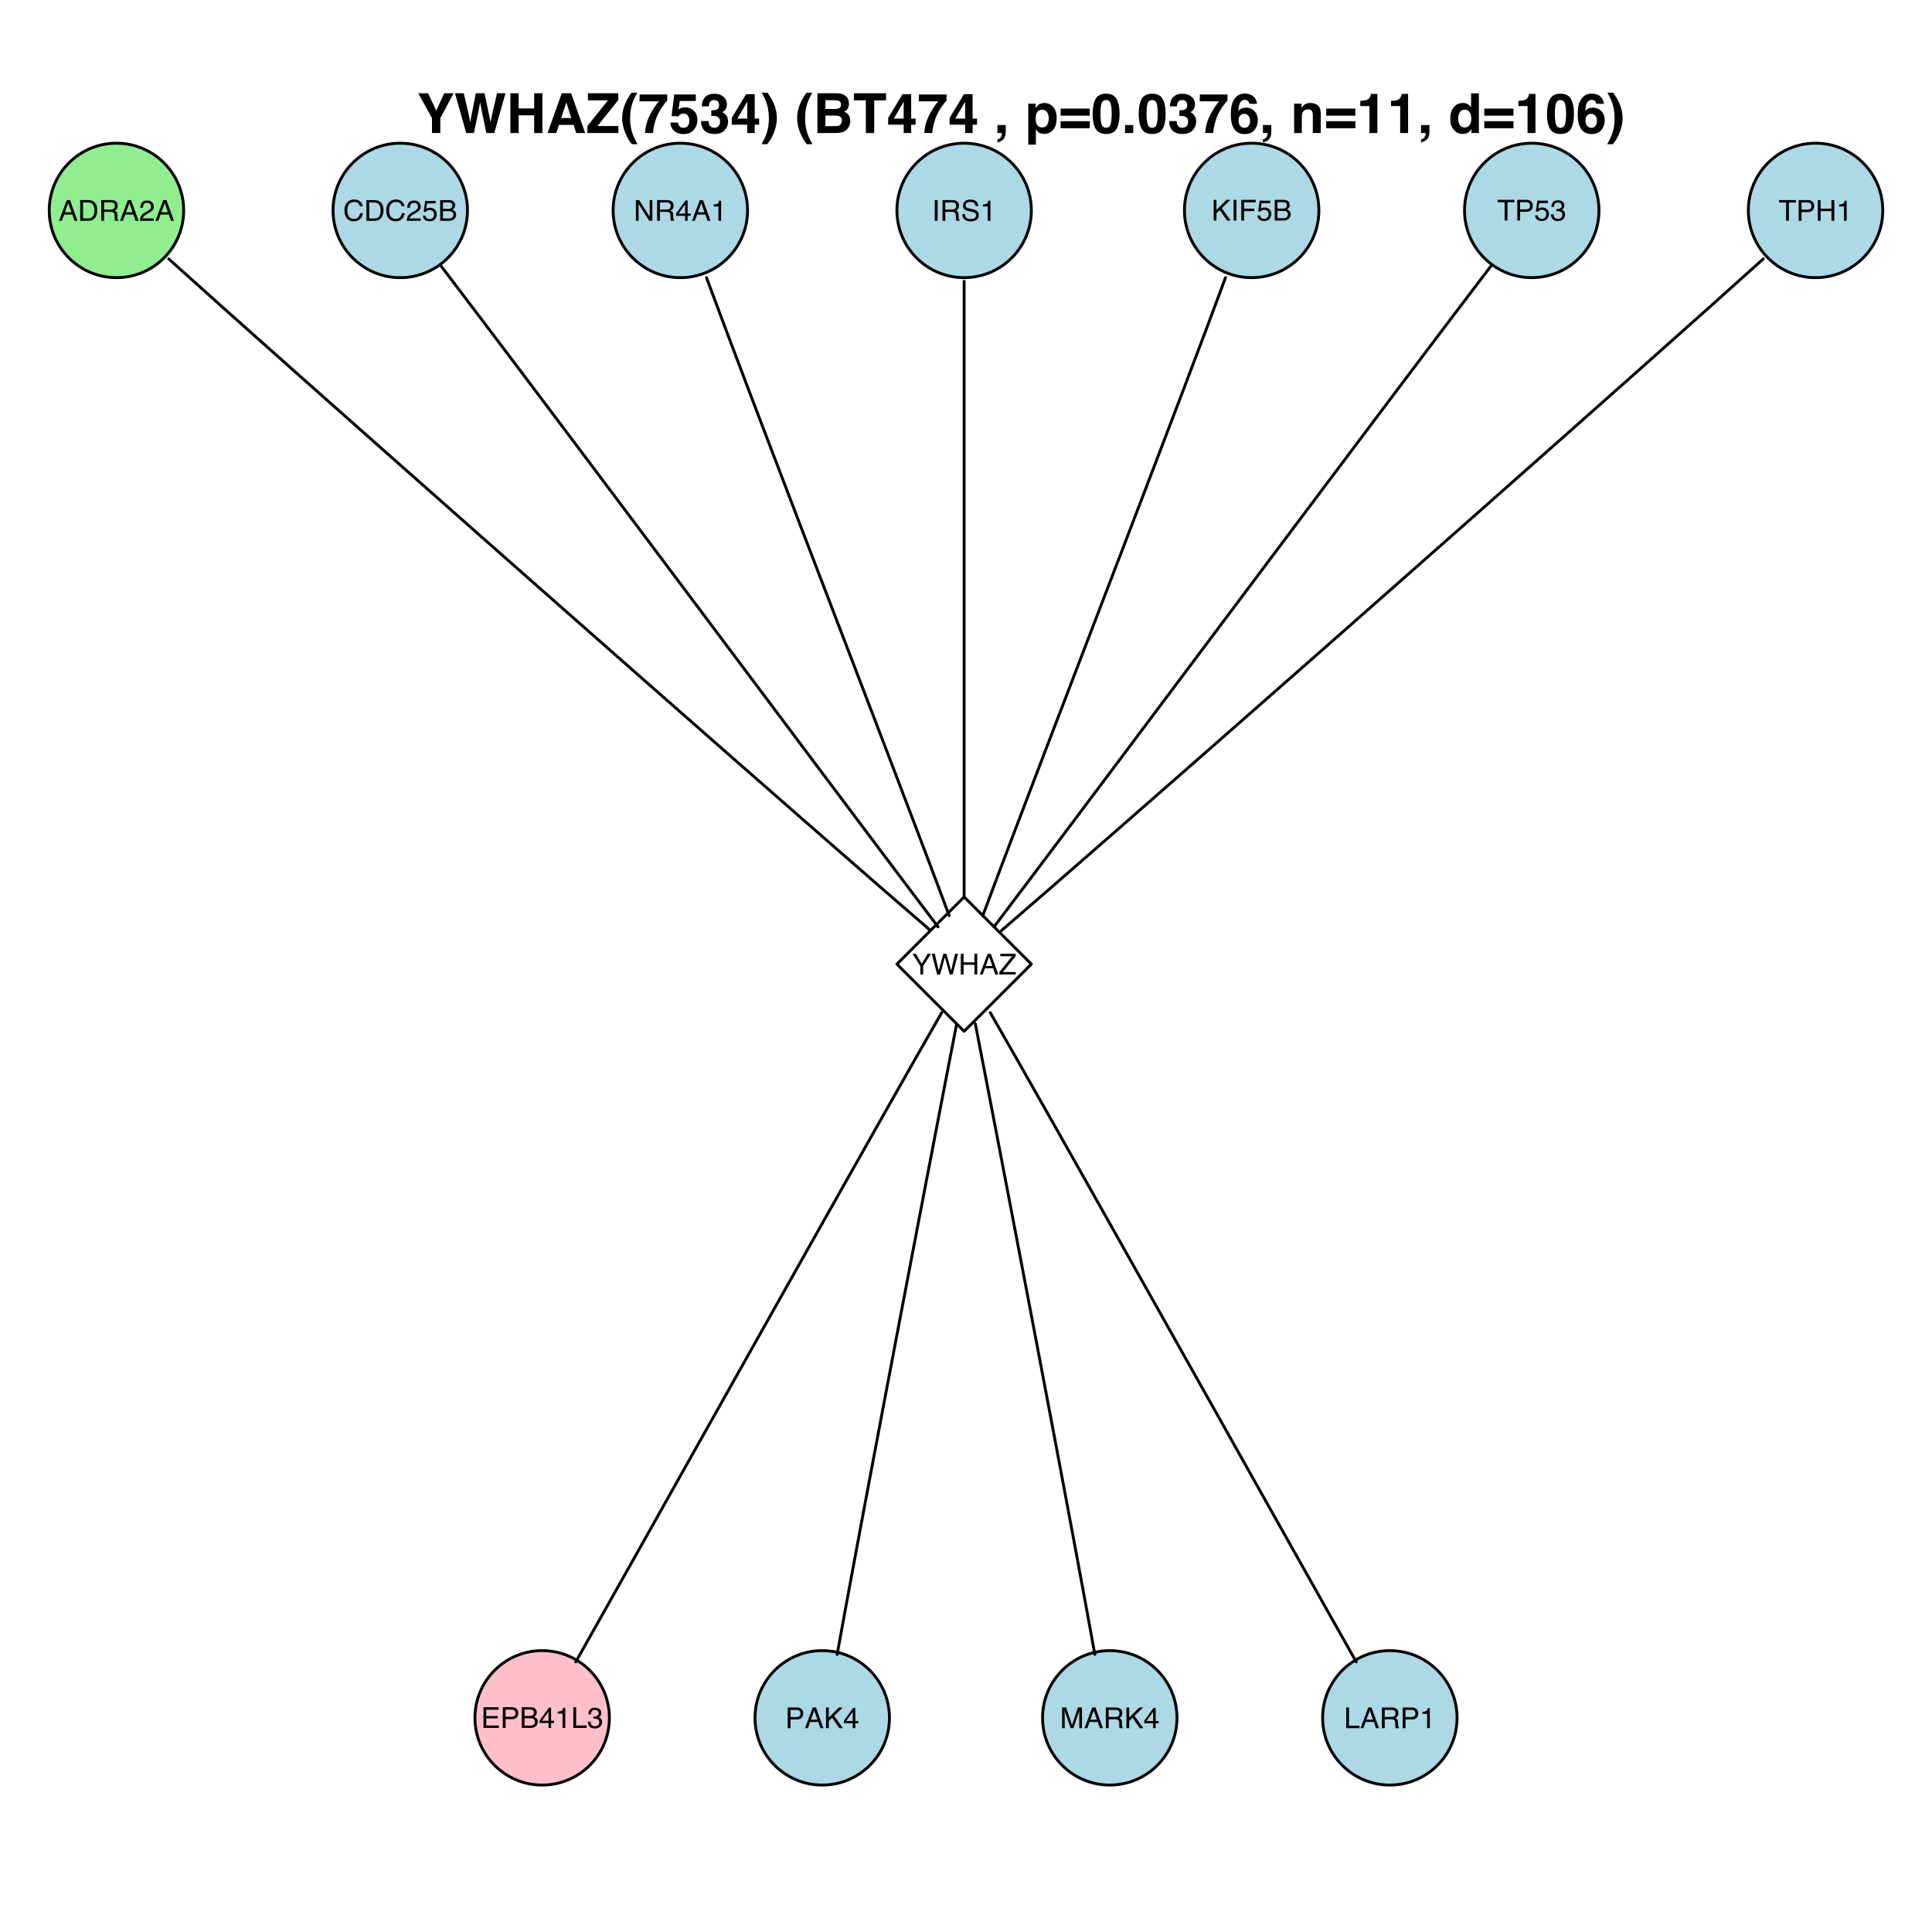 <?xml version="1.0" encoding="UTF-8"?>
<svg xmlns="http://www.w3.org/2000/svg" xmlns:xlink="http://www.w3.org/1999/xlink" width="504pt" height="504pt" viewBox="0 0 504 504" version="1.1">
<defs>
<g>
<symbol overflow="visible" id="glyph0-0">
<path style="stroke:none;" d="M 0.25 0 L 0.25 -5.406 L 4.547 -5.406 L 4.547 0 Z M 3.859 -0.672 L 3.859 -4.734 L 0.922 -4.734 L 0.922 -0.672 Z "/>
</symbol>
<symbol overflow="visible" id="glyph0-1">
<path style="stroke:none;" d="M 3.359 -2.219 L 2.531 -4.609 L 1.656 -2.219 Z M 2.141 -5.406 L 2.984 -5.406 L 4.938 0 L 4.141 0 L 3.594 -1.625 L 1.453 -1.625 L 0.859 0 L 0.109 0 Z M 2.531 -5.406 Z "/>
</symbol>
<symbol overflow="visible" id="glyph0-2">
<path style="stroke:none;" d="M 2.656 -0.625 C 2.906 -0.625 3.109 -0.648 3.266 -0.703 C 3.547 -0.797 3.781 -0.977 3.969 -1.25 C 4.113 -1.469 4.219 -1.75 4.281 -2.094 C 4.312 -2.301 4.328 -2.492 4.328 -2.672 C 4.328 -3.336 4.191 -3.852 3.922 -4.219 C 3.66 -4.594 3.234 -4.781 2.641 -4.781 L 1.344 -4.781 L 1.344 -0.625 Z M 0.609 -5.406 L 2.797 -5.406 C 3.547 -5.406 4.125 -5.145 4.531 -4.625 C 4.895 -4.145 5.078 -3.535 5.078 -2.797 C 5.078 -2.211 4.969 -1.691 4.75 -1.234 C 4.375 -0.41 3.723 0 2.797 0 L 0.609 0 Z "/>
</symbol>
<symbol overflow="visible" id="glyph0-3">
<path style="stroke:none;" d="M 3.094 -2.938 C 3.438 -2.938 3.707 -3.004 3.906 -3.141 C 4.102 -3.273 4.203 -3.523 4.203 -3.891 C 4.203 -4.273 4.062 -4.535 3.781 -4.672 C 3.633 -4.742 3.438 -4.781 3.188 -4.781 L 1.391 -4.781 L 1.391 -2.938 Z M 0.656 -5.406 L 3.172 -5.406 C 3.578 -5.406 3.914 -5.348 4.188 -5.234 C 4.695 -5.004 4.953 -4.578 4.953 -3.953 C 4.953 -3.629 4.883 -3.363 4.75 -3.156 C 4.613 -2.945 4.426 -2.781 4.188 -2.656 C 4.395 -2.57 4.551 -2.457 4.656 -2.312 C 4.77 -2.176 4.832 -1.953 4.844 -1.641 L 4.875 -0.906 C 4.875 -0.707 4.891 -0.555 4.922 -0.453 C 4.961 -0.273 5.039 -0.164 5.156 -0.125 L 5.156 0 L 4.266 0 C 4.234 -0.039 4.207 -0.098 4.188 -0.172 C 4.176 -0.254 4.164 -0.398 4.156 -0.609 L 4.125 -1.516 C 4.102 -1.867 3.969 -2.102 3.719 -2.219 C 3.582 -2.289 3.363 -2.328 3.062 -2.328 L 1.391 -2.328 L 1.391 0 L 0.656 0 Z "/>
</symbol>
<symbol overflow="visible" id="glyph0-4">
<path style="stroke:none;" d="M 0.234 0 C 0.254 -0.457 0.348 -0.852 0.516 -1.188 C 0.68 -1.52 1 -1.828 1.469 -2.109 L 2.188 -2.516 C 2.5 -2.703 2.719 -2.859 2.844 -2.984 C 3.051 -3.191 3.156 -3.426 3.156 -3.688 C 3.156 -3.988 3.062 -4.227 2.875 -4.406 C 2.688 -4.594 2.441 -4.688 2.141 -4.688 C 1.68 -4.688 1.363 -4.516 1.188 -4.172 C 1.094 -3.984 1.047 -3.727 1.047 -3.406 L 0.359 -3.406 C 0.367 -3.863 0.457 -4.238 0.625 -4.531 C 0.906 -5.039 1.41 -5.297 2.141 -5.297 C 2.742 -5.297 3.188 -5.129 3.469 -4.797 C 3.75 -4.473 3.891 -4.113 3.891 -3.719 C 3.891 -3.289 3.738 -2.926 3.438 -2.625 C 3.27 -2.457 2.961 -2.25 2.516 -2 L 2.016 -1.719 C 1.766 -1.582 1.57 -1.457 1.438 -1.344 C 1.195 -1.125 1.039 -0.883 0.969 -0.625 L 3.859 -0.625 L 3.859 0 Z "/>
</symbol>
<symbol overflow="visible" id="glyph0-5">
<path style="stroke:none;" d="M 2.859 -5.562 C 3.547 -5.562 4.078 -5.379 4.453 -5.016 C 4.828 -4.66 5.035 -4.25 5.078 -3.781 L 4.359 -3.781 C 4.285 -4.133 4.125 -4.41 3.875 -4.609 C 3.633 -4.816 3.297 -4.922 2.859 -4.922 C 2.328 -4.922 1.895 -4.734 1.562 -4.359 C 1.238 -3.984 1.078 -3.41 1.078 -2.641 C 1.078 -2.004 1.223 -1.488 1.516 -1.094 C 1.816 -0.695 2.258 -0.5 2.844 -0.5 C 3.383 -0.5 3.797 -0.707 4.078 -1.125 C 4.234 -1.344 4.348 -1.629 4.422 -1.984 L 5.141 -1.984 C 5.066 -1.422 4.852 -0.945 4.5 -0.562 C 4.07 -0.094 3.492 0.141 2.766 0.141 C 2.129 0.141 1.598 -0.051 1.172 -0.438 C 0.609 -0.938 0.328 -1.711 0.328 -2.766 C 0.328 -3.566 0.539 -4.223 0.969 -4.734 C 1.426 -5.285 2.055 -5.562 2.859 -5.562 Z M 2.703 -5.562 Z "/>
</symbol>
<symbol overflow="visible" id="glyph0-6">
<path style="stroke:none;" d="M 0.938 -1.344 C 0.977 -0.969 1.148 -0.707 1.453 -0.562 C 1.609 -0.488 1.789 -0.453 2 -0.453 C 2.395 -0.453 2.688 -0.578 2.875 -0.828 C 3.062 -1.078 3.156 -1.352 3.156 -1.656 C 3.156 -2.031 3.039 -2.316 2.812 -2.516 C 2.594 -2.711 2.328 -2.812 2.016 -2.812 C 1.785 -2.812 1.586 -2.766 1.422 -2.672 C 1.266 -2.586 1.129 -2.469 1.016 -2.312 L 0.438 -2.344 L 0.844 -5.188 L 3.578 -5.188 L 3.578 -4.547 L 1.328 -4.547 L 1.109 -3.078 C 1.234 -3.172 1.348 -3.242 1.453 -3.297 C 1.648 -3.367 1.879 -3.406 2.141 -3.406 C 2.617 -3.406 3.023 -3.25 3.359 -2.938 C 3.703 -2.625 3.875 -2.227 3.875 -1.75 C 3.875 -1.258 3.719 -0.82 3.406 -0.438 C 3.102 -0.062 2.613 0.125 1.938 0.125 C 1.508 0.125 1.129 0.004 0.797 -0.234 C 0.461 -0.473 0.281 -0.844 0.25 -1.344 Z "/>
</symbol>
<symbol overflow="visible" id="glyph0-7">
<path style="stroke:none;" d="M 2.609 -3.125 C 2.922 -3.125 3.16 -3.164 3.328 -3.25 C 3.598 -3.383 3.734 -3.629 3.734 -3.984 C 3.734 -4.336 3.594 -4.578 3.312 -4.703 C 3.145 -4.766 2.898 -4.797 2.578 -4.797 L 1.281 -4.797 L 1.281 -3.125 Z M 2.859 -0.625 C 3.305 -0.625 3.625 -0.754 3.812 -1.016 C 3.938 -1.18 4 -1.379 4 -1.609 C 4 -2.004 3.82 -2.273 3.469 -2.422 C 3.281 -2.492 3.035 -2.531 2.734 -2.531 L 1.281 -2.531 L 1.281 -0.625 Z M 0.562 -5.406 L 2.875 -5.406 C 3.508 -5.406 3.961 -5.219 4.234 -4.844 C 4.391 -4.625 4.469 -4.367 4.469 -4.078 C 4.469 -3.734 4.367 -3.453 4.172 -3.234 C 4.078 -3.117 3.938 -3.016 3.75 -2.922 C 4.02 -2.805 4.223 -2.688 4.359 -2.562 C 4.609 -2.32 4.734 -1.992 4.734 -1.578 C 4.734 -1.234 4.625 -0.922 4.406 -0.641 C 4.07 -0.211 3.551 0 2.844 0 L 0.562 0 Z "/>
</symbol>
<symbol overflow="visible" id="glyph0-8">
<path style="stroke:none;" d="M 0.578 -5.406 L 1.438 -5.406 L 4.172 -1.031 L 4.172 -5.406 L 4.875 -5.406 L 4.875 0 L 4.047 0 L 1.281 -4.375 L 1.281 0 L 0.578 0 Z M 2.672 -5.406 Z "/>
</symbol>
<symbol overflow="visible" id="glyph0-9">
<path style="stroke:none;" d="M 2.5 -1.875 L 2.5 -4.266 L 0.797 -1.875 Z M 2.5 0 L 2.5 -1.297 L 0.188 -1.297 L 0.188 -1.938 L 2.609 -5.297 L 3.172 -5.297 L 3.172 -1.875 L 3.953 -1.875 L 3.953 -1.297 L 3.172 -1.297 L 3.172 0 Z "/>
</symbol>
<symbol overflow="visible" id="glyph0-10">
<path style="stroke:none;" d="M 0.719 -3.734 L 0.719 -4.25 C 1.195 -4.289 1.531 -4.363 1.719 -4.469 C 1.914 -4.582 2.055 -4.844 2.141 -5.25 L 2.672 -5.25 L 2.672 0 L 1.969 0 L 1.969 -3.734 Z "/>
</symbol>
<symbol overflow="visible" id="glyph0-11">
<path style="stroke:none;" d="M 0.734 -5.406 L 1.484 -5.406 L 1.484 0 L 0.734 0 Z "/>
</symbol>
<symbol overflow="visible" id="glyph0-12">
<path style="stroke:none;" d="M 1.047 -1.75 C 1.066 -1.438 1.141 -1.188 1.266 -1 C 1.516 -0.633 1.945 -0.453 2.562 -0.453 C 2.832 -0.453 3.082 -0.492 3.312 -0.578 C 3.75 -0.734 3.969 -1.004 3.969 -1.391 C 3.969 -1.691 3.875 -1.906 3.688 -2.031 C 3.5 -2.156 3.207 -2.258 2.812 -2.344 L 2.078 -2.516 C 1.598 -2.617 1.258 -2.738 1.062 -2.875 C 0.719 -3.094 0.547 -3.43 0.547 -3.891 C 0.547 -4.367 0.711 -4.766 1.047 -5.078 C 1.391 -5.391 1.867 -5.547 2.484 -5.547 C 3.047 -5.547 3.523 -5.41 3.922 -5.141 C 4.316 -4.867 4.516 -4.43 4.516 -3.828 L 3.828 -3.828 C 3.797 -4.117 3.719 -4.336 3.594 -4.484 C 3.375 -4.773 2.992 -4.922 2.453 -4.922 C 2.023 -4.922 1.711 -4.828 1.516 -4.641 C 1.328 -4.461 1.234 -4.254 1.234 -4.016 C 1.234 -3.742 1.348 -3.547 1.578 -3.422 C 1.723 -3.348 2.051 -3.25 2.562 -3.125 L 3.312 -2.953 C 3.676 -2.867 3.957 -2.754 4.156 -2.609 C 4.508 -2.359 4.688 -1.992 4.688 -1.516 C 4.688 -0.91 4.469 -0.477 4.031 -0.219 C 3.594 0.031 3.082 0.156 2.5 0.156 C 1.832 0.156 1.305 -0.016 0.922 -0.359 C 0.547 -0.703 0.359 -1.164 0.359 -1.75 Z M 2.531 -5.562 Z "/>
</symbol>
<symbol overflow="visible" id="glyph0-13">
<path style="stroke:none;" d="M 0.578 -5.406 L 1.297 -5.406 L 1.297 -2.781 L 3.922 -5.406 L 4.938 -5.406 L 2.688 -3.234 L 5 0 L 4.047 0 L 2.156 -2.719 L 1.297 -1.891 L 1.297 0 L 0.578 0 Z "/>
</symbol>
<symbol overflow="visible" id="glyph0-14">
<path style="stroke:none;" d="M 0.641 -5.406 L 4.406 -5.406 L 4.406 -4.75 L 1.375 -4.75 L 1.375 -3.109 L 4.031 -3.109 L 4.031 -2.469 L 1.375 -2.469 L 1.375 0 L 0.641 0 Z "/>
</symbol>
<symbol overflow="visible" id="glyph0-15">
<path style="stroke:none;" d="M 4.516 -5.406 L 4.516 -4.766 L 2.688 -4.766 L 2.688 0 L 1.953 0 L 1.953 -4.766 L 0.125 -4.766 L 0.125 -5.406 Z "/>
</symbol>
<symbol overflow="visible" id="glyph0-16">
<path style="stroke:none;" d="M 0.641 -5.406 L 3.078 -5.406 C 3.555 -5.406 3.941 -5.27 4.234 -5 C 4.535 -4.727 4.688 -4.348 4.688 -3.859 C 4.688 -3.441 4.555 -3.07 4.297 -2.75 C 4.035 -2.438 3.629 -2.281 3.078 -2.281 L 1.375 -2.281 L 1.375 0 L 0.641 0 Z M 3.953 -3.859 C 3.953 -4.254 3.801 -4.523 3.5 -4.672 C 3.344 -4.742 3.125 -4.781 2.844 -4.781 L 1.375 -4.781 L 1.375 -2.906 L 2.844 -2.906 C 3.164 -2.906 3.43 -2.973 3.641 -3.109 C 3.848 -3.254 3.953 -3.504 3.953 -3.859 Z "/>
</symbol>
<symbol overflow="visible" id="glyph0-17">
<path style="stroke:none;" d="M 1.953 0.141 C 1.336 0.141 0.891 -0.031 0.609 -0.375 C 0.328 -0.719 0.188 -1.133 0.188 -1.625 L 0.875 -1.625 C 0.906 -1.281 0.969 -1.031 1.062 -0.875 C 1.238 -0.594 1.551 -0.453 2 -0.453 C 2.344 -0.453 2.617 -0.547 2.828 -0.734 C 3.047 -0.922 3.156 -1.164 3.156 -1.469 C 3.156 -1.832 3.039 -2.082 2.812 -2.219 C 2.594 -2.363 2.285 -2.438 1.891 -2.438 C 1.848 -2.438 1.801 -2.438 1.75 -2.438 C 1.707 -2.438 1.664 -2.438 1.625 -2.438 L 1.625 -3.016 C 1.688 -3.016 1.738 -3.008 1.781 -3 C 1.832 -3 1.891 -3 1.953 -3 C 2.191 -3 2.395 -3.039 2.562 -3.125 C 2.844 -3.258 2.984 -3.504 2.984 -3.859 C 2.984 -4.117 2.891 -4.32 2.703 -4.469 C 2.516 -4.613 2.297 -4.688 2.047 -4.688 C 1.598 -4.688 1.289 -4.535 1.125 -4.234 C 1.031 -4.078 0.977 -3.848 0.969 -3.547 L 0.312 -3.547 C 0.312 -3.941 0.391 -4.273 0.547 -4.547 C 0.816 -5.035 1.289 -5.281 1.969 -5.281 C 2.508 -5.281 2.926 -5.16 3.219 -4.922 C 3.52 -4.68 3.672 -4.336 3.672 -3.891 C 3.672 -3.555 3.582 -3.289 3.406 -3.094 C 3.301 -2.969 3.16 -2.867 2.984 -2.797 C 3.266 -2.723 3.484 -2.578 3.641 -2.359 C 3.797 -2.141 3.875 -1.875 3.875 -1.562 C 3.875 -1.062 3.707 -0.648 3.375 -0.328 C 3.039 -0.016 2.566 0.141 1.953 0.141 Z "/>
</symbol>
<symbol overflow="visible" id="glyph0-18">
<path style="stroke:none;" d="M 0.594 -5.406 L 1.328 -5.406 L 1.328 -3.172 L 4.156 -3.172 L 4.156 -5.406 L 4.891 -5.406 L 4.891 0 L 4.156 0 L 4.156 -2.531 L 1.328 -2.531 L 1.328 0 L 0.594 0 Z "/>
</symbol>
<symbol overflow="visible" id="glyph0-19">
<path style="stroke:none;" d="M 0.156 -5.406 L 1.016 -5.406 L 2.562 -2.812 L 4.125 -5.406 L 4.984 -5.406 L 2.938 -2.188 L 2.938 0 L 2.203 0 L 2.203 -2.188 Z M 2.578 -5.406 Z "/>
</symbol>
<symbol overflow="visible" id="glyph0-20">
<path style="stroke:none;" d="M 0.938 -5.406 L 1.953 -1.016 L 3.172 -5.406 L 3.969 -5.406 L 5.203 -1.016 L 6.219 -5.406 L 7.016 -5.406 L 5.594 0 L 4.828 0 L 3.578 -4.484 L 2.328 0 L 1.547 0 L 0.141 -5.406 Z "/>
</symbol>
<symbol overflow="visible" id="glyph0-21">
<path style="stroke:none;" d="M 0.172 -0.609 L 3.5 -4.766 L 0.422 -4.766 L 0.422 -5.406 L 4.438 -5.406 L 4.438 -4.781 L 1.094 -0.641 L 4.438 -0.641 L 4.438 0 L 0.172 0 Z M 2.422 -5.406 Z "/>
</symbol>
<symbol overflow="visible" id="glyph0-22">
<path style="stroke:none;" d="M 0.641 -5.406 L 4.594 -5.406 L 4.594 -4.75 L 1.359 -4.75 L 1.359 -3.109 L 4.344 -3.109 L 4.344 -2.484 L 1.359 -2.484 L 1.359 -0.641 L 4.641 -0.641 L 4.641 0 L 0.641 0 Z M 2.641 -5.406 Z "/>
</symbol>
<symbol overflow="visible" id="glyph0-23">
<path style="stroke:none;" d="M 0.578 -5.406 L 1.312 -5.406 L 1.312 -0.641 L 4.047 -0.641 L 4.047 0 L 0.578 0 Z "/>
</symbol>
<symbol overflow="visible" id="glyph0-24">
<path style="stroke:none;" d="M 0.562 -5.406 L 1.609 -5.406 L 3.156 -0.844 L 4.703 -5.406 L 5.75 -5.406 L 5.75 0 L 5.047 0 L 5.047 -3.188 C 5.047 -3.301 5.047 -3.484 5.047 -3.734 C 5.055 -3.992 5.062 -4.27 5.062 -4.562 L 3.516 0 L 2.797 0 L 1.234 -4.562 L 1.234 -4.406 C 1.234 -4.27 1.234 -4.066 1.234 -3.797 C 1.242 -3.523 1.25 -3.32 1.25 -3.188 L 1.25 0 L 0.562 0 Z "/>
</symbol>
<symbol overflow="visible" id="glyph1-0">
<path style="stroke:none;" d="M 1.078 0 L 1.078 -10.375 L 9.438 -10.375 L 9.438 0 Z M 8.141 -1.297 L 8.141 -9.078 L 2.375 -9.078 L 2.375 -1.297 Z "/>
</symbol>
<symbol overflow="visible" id="glyph1-1">
<path style="stroke:none;" d="M 7.016 -10.375 L 9.469 -10.375 L 6 -3.891 L 6 0 L 3.828 0 L 3.828 -3.891 L 0.25 -10.375 L 2.797 -10.375 L 4.953 -5.859 Z M 4.859 -10.375 Z "/>
</symbol>
<symbol overflow="visible" id="glyph1-2">
<path style="stroke:none;" d="M 2.516 -10.375 L 3.891 -4.438 L 4.172 -2.781 L 4.484 -4.391 L 5.656 -10.375 L 7.938 -10.375 L 9.172 -4.438 L 9.484 -2.781 L 9.797 -4.375 L 11.188 -10.375 L 13.391 -10.375 L 10.469 0 L 8.406 0 L 7.141 -6.062 L 6.781 -8.062 L 6.422 -6.062 L 5.156 0 L 3.156 0 L 0.219 -10.375 Z "/>
</symbol>
<symbol overflow="visible" id="glyph1-3">
<path style="stroke:none;" d="M 1.078 0 L 1.078 -10.375 L 3.234 -10.375 L 3.234 -6.422 L 7.281 -6.422 L 7.281 -10.375 L 9.438 -10.375 L 9.438 0 L 7.281 0 L 7.281 -4.625 L 3.234 -4.625 L 3.234 0 Z "/>
</symbol>
<symbol overflow="visible" id="glyph1-4">
<path style="stroke:none;" d="M 3.938 -3.922 L 6.562 -3.922 L 5.266 -8 Z M 4.062 -10.375 L 6.516 -10.375 L 10.188 0 L 7.844 0 L 7.172 -2.125 L 3.344 -2.125 L 2.625 0 L 0.359 0 Z M 5.281 -10.375 Z "/>
</symbol>
<symbol overflow="visible" id="glyph1-5">
<path style="stroke:none;" d="M 0.359 -1.828 L 5.719 -8.531 L 0.5 -8.531 L 0.5 -10.375 L 8.422 -10.375 L 8.422 -8.625 L 3 -1.828 L 8.438 -1.828 L 8.438 0 L 0.359 0 Z M 4.453 -10.375 Z "/>
</symbol>
<symbol overflow="visible" id="glyph1-6">
<path style="stroke:none;" d="M 1.453 -7.75 C 1.816 -8.613 2.359 -9.539 3.078 -10.531 L 4.594 -10.531 L 4.156 -9.75 C 3.562 -8.664 3.148 -7.531 2.922 -6.344 C 2.773 -5.562 2.703 -4.711 2.703 -3.797 C 2.703 -2.359 2.91 -1.039 3.328 0.156 C 3.566 0.875 4 1.789 4.625 2.906 L 3.141 2.906 L 2.641 2.219 C 2.316 1.812 1.973 1.195 1.609 0.375 C 0.953 -1.082 0.625 -2.516 0.625 -3.922 C 0.625 -5.211 0.898 -6.488 1.453 -7.75 Z "/>
</symbol>
<symbol overflow="visible" id="glyph1-7">
<path style="stroke:none;" d="M 7.594 -8.5 C 7.289 -8.195 6.875 -7.664 6.344 -6.906 C 5.812 -6.156 5.363 -5.379 5 -4.578 C 4.719 -3.941 4.461 -3.164 4.234 -2.25 C 4.004 -1.332 3.891 -0.582 3.891 0 L 1.797 0 C 1.859 -1.832 2.461 -3.734 3.609 -5.703 C 4.336 -6.93 4.953 -7.785 5.453 -8.266 L 0.359 -8.266 L 0.391 -10.062 L 7.594 -10.062 Z "/>
</symbol>
<symbol overflow="visible" id="glyph1-8">
<path style="stroke:none;" d="M 2.375 -2.734 C 2.457 -2.297 2.609 -1.957 2.828 -1.719 C 3.055 -1.477 3.383 -1.359 3.812 -1.359 C 4.312 -1.359 4.691 -1.531 4.953 -1.875 C 5.211 -2.227 5.344 -2.672 5.344 -3.203 C 5.344 -3.723 5.219 -4.16 4.969 -4.516 C 4.727 -4.879 4.352 -5.062 3.844 -5.062 C 3.594 -5.062 3.379 -5.031 3.203 -4.969 C 2.891 -4.852 2.656 -4.645 2.5 -4.344 L 0.703 -4.438 L 1.406 -10.062 L 7.031 -10.062 L 7.031 -8.359 L 2.859 -8.359 L 2.5 -6.141 C 2.812 -6.336 3.051 -6.469 3.219 -6.531 C 3.508 -6.645 3.863 -6.703 4.281 -6.703 C 5.125 -6.703 5.859 -6.414 6.484 -5.844 C 7.117 -5.281 7.438 -4.457 7.438 -3.375 C 7.438 -2.426 7.133 -1.582 6.531 -0.844 C 5.926 -0.102 5.02 0.266 3.812 0.266 C 2.844 0.266 2.047 0.004 1.422 -0.516 C 0.797 -1.035 0.445 -1.773 0.375 -2.734 Z "/>
</symbol>
<symbol overflow="visible" id="glyph1-9">
<path style="stroke:none;" d="M 2.344 -3.125 C 2.344 -2.719 2.41 -2.383 2.547 -2.125 C 2.785 -1.625 3.227 -1.375 3.875 -1.375 C 4.27 -1.375 4.613 -1.508 4.906 -1.781 C 5.195 -2.051 5.344 -2.441 5.344 -2.953 C 5.344 -3.617 5.07 -4.066 4.531 -4.297 C 4.219 -4.422 3.727 -4.484 3.062 -4.484 L 3.062 -5.922 C 3.719 -5.93 4.176 -5.992 4.438 -6.109 C 4.875 -6.305 5.094 -6.703 5.094 -7.297 C 5.094 -7.691 4.977 -8.008 4.75 -8.25 C 4.531 -8.488 4.211 -8.609 3.797 -8.609 C 3.328 -8.609 2.977 -8.457 2.75 -8.156 C 2.531 -7.863 2.426 -7.469 2.438 -6.969 L 0.562 -6.969 C 0.582 -7.469 0.672 -7.945 0.828 -8.406 C 0.984 -8.801 1.238 -9.172 1.594 -9.516 C 1.852 -9.754 2.164 -9.938 2.531 -10.062 C 2.895 -10.188 3.336 -10.25 3.859 -10.25 C 4.836 -10.25 5.625 -9.992 6.219 -9.484 C 6.82 -8.984 7.125 -8.312 7.125 -7.469 C 7.125 -6.863 6.941 -6.352 6.578 -5.938 C 6.359 -5.688 6.125 -5.516 5.875 -5.422 C 6.062 -5.422 6.328 -5.258 6.672 -4.938 C 7.18 -4.469 7.438 -3.82 7.438 -3 C 7.438 -2.133 7.133 -1.375 6.531 -0.719 C 5.938 -0.07 5.055 0.25 3.891 0.25 C 2.441 0.25 1.438 -0.219 0.875 -1.156 C 0.57 -1.656 0.406 -2.312 0.375 -3.125 Z "/>
</symbol>
<symbol overflow="visible" id="glyph1-10">
<path style="stroke:none;" d="M 7.531 -2.188 L 6.375 -2.188 L 6.375 0 L 4.422 0 L 4.422 -2.188 L 0.375 -2.188 L 0.375 -3.953 L 4.125 -10.141 L 6.375 -10.141 L 6.375 -3.766 L 7.531 -3.766 Z M 4.422 -3.766 L 4.422 -8.172 L 1.859 -3.766 Z "/>
</symbol>
<symbol overflow="visible" id="glyph1-11">
<path style="stroke:none;" d="M 1.688 -10.531 C 2.406 -9.539 2.945 -8.613 3.312 -7.75 C 3.863 -6.488 4.141 -5.211 4.141 -3.922 C 4.141 -2.516 3.816 -1.082 3.172 0.375 C 2.797 1.195 2.445 1.812 2.125 2.219 L 1.625 2.906 L 0.141 2.906 C 0.766 1.789 1.195 0.875 1.438 0.156 C 1.852 -1.039 2.062 -2.359 2.062 -3.797 C 2.062 -4.711 1.988 -5.562 1.844 -6.344 C 1.613 -7.531 1.203 -8.664 0.609 -9.75 L 0.188 -10.531 Z "/>
</symbol>
<symbol overflow="visible" id="glyph1-12">
<path style="stroke:none;" d=""/>
</symbol>
<symbol overflow="visible" id="glyph1-13">
<path style="stroke:none;" d="M 3.203 -8.562 L 3.203 -6.281 L 5.75 -6.281 C 6.195 -6.281 6.562 -6.363 6.844 -6.531 C 7.133 -6.707 7.281 -7.016 7.281 -7.453 C 7.281 -7.93 7.094 -8.25 6.719 -8.406 C 6.395 -8.508 5.984 -8.562 5.484 -8.562 Z M 3.203 -4.562 L 3.203 -1.797 L 5.75 -1.797 C 6.195 -1.797 6.551 -1.859 6.812 -1.984 C 7.27 -2.211 7.5 -2.645 7.5 -3.281 C 7.5 -3.82 7.273 -4.191 6.828 -4.391 C 6.578 -4.504 6.227 -4.562 5.781 -4.562 Z M 6.172 -10.375 C 7.441 -10.352 8.344 -9.984 8.875 -9.266 C 9.188 -8.828 9.344 -8.301 9.344 -7.688 C 9.344 -7.051 9.188 -6.539 8.875 -6.156 C 8.695 -5.938 8.43 -5.738 8.078 -5.562 C 8.609 -5.375 9.008 -5.07 9.281 -4.656 C 9.551 -4.238 9.688 -3.727 9.688 -3.125 C 9.688 -2.508 9.531 -1.961 9.219 -1.484 C 9.02 -1.148 8.773 -0.875 8.484 -0.656 C 8.148 -0.406 7.754 -0.234 7.297 -0.141 C 6.848 -0.047 6.359 0 5.828 0 L 1.125 0 L 1.125 -10.375 Z "/>
</symbol>
<symbol overflow="visible" id="glyph1-14">
<path style="stroke:none;" d="M 8.625 -10.375 L 8.625 -8.531 L 5.531 -8.531 L 5.531 0 L 3.344 0 L 3.344 -8.531 L 0.234 -8.531 L 0.234 -10.375 Z "/>
</symbol>
<symbol overflow="visible" id="glyph1-15">
<path style="stroke:none;" d="M 0.828 1.672 C 1.234 1.555 1.531 1.363 1.719 1.094 C 1.906 0.832 2.016 0.469 2.047 0 L 0.828 0 L 0.828 -2.094 L 3 -2.094 L 3 -0.281 C 3 0.039 2.957 0.375 2.875 0.719 C 2.789 1.062 2.633 1.363 2.406 1.625 C 2.156 1.895 1.859 2.098 1.516 2.234 C 1.18 2.367 0.953 2.438 0.828 2.438 Z "/>
</symbol>
<symbol overflow="visible" id="glyph1-16">
<path style="stroke:none;" d="M 6.219 -3.828 C 6.219 -4.422 6.082 -4.941 5.812 -5.391 C 5.539 -5.848 5.102 -6.078 4.5 -6.078 C 3.77 -6.078 3.27 -5.734 3 -5.047 C 2.863 -4.68 2.797 -4.219 2.797 -3.656 C 2.797 -2.77 3.031 -2.145 3.5 -1.781 C 3.781 -1.57 4.113 -1.469 4.5 -1.469 C 5.062 -1.469 5.488 -1.68 5.781 -2.109 C 6.07 -2.535 6.219 -3.109 6.219 -3.828 Z M 5.078 -7.844 C 5.973 -7.844 6.727 -7.508 7.344 -6.844 C 7.969 -6.188 8.281 -5.219 8.281 -3.938 C 8.281 -2.582 7.977 -1.551 7.375 -0.844 C 6.77 -0.133 5.988 0.219 5.031 0.219 C 4.414 0.219 3.91 0.066 3.516 -0.234 C 3.285 -0.41 3.066 -0.66 2.859 -0.984 L 2.859 3.016 L 0.875 3.016 L 0.875 -7.672 L 2.797 -7.672 L 2.797 -6.531 C 3.016 -6.863 3.242 -7.129 3.484 -7.328 C 3.93 -7.672 4.461 -7.844 5.078 -7.844 Z "/>
</symbol>
<symbol overflow="visible" id="glyph1-17">
<path style="stroke:none;" d="M 8.125 -6.375 L 8.125 -4.531 L 0.516 -4.531 L 0.516 -6.375 Z M 8.125 -3.094 L 8.125 -1.25 L 0.516 -1.25 L 0.516 -3.094 Z "/>
</symbol>
<symbol overflow="visible" id="glyph1-18">
<path style="stroke:none;" d="M 2.5 -5 C 2.5 -3.832 2.594 -2.938 2.781 -2.312 C 2.977 -1.688 3.375 -1.375 3.969 -1.375 C 4.562 -1.375 4.953 -1.688 5.141 -2.312 C 5.328 -2.938 5.422 -3.832 5.422 -5 C 5.422 -6.227 5.328 -7.133 5.141 -7.719 C 4.953 -8.312 4.562 -8.609 3.969 -8.609 C 3.375 -8.609 2.977 -8.312 2.781 -7.719 C 2.594 -7.133 2.5 -6.227 2.5 -5 Z M 3.969 -10.266 C 5.27 -10.266 6.18 -9.805 6.703 -8.891 C 7.223 -7.984 7.484 -6.688 7.484 -5 C 7.484 -3.312 7.223 -2.016 6.703 -1.109 C 6.18 -0.203 5.27 0.25 3.969 0.25 C 2.664 0.25 1.754 -0.203 1.234 -1.109 C 0.711 -2.016 0.453 -3.312 0.453 -5 C 0.453 -6.688 0.711 -7.984 1.234 -8.891 C 1.754 -9.805 2.664 -10.266 3.969 -10.266 Z "/>
</symbol>
<symbol overflow="visible" id="glyph1-19">
<path style="stroke:none;" d="M 0.906 -2.094 L 3.031 -2.094 L 3.031 0 L 0.906 0 Z "/>
</symbol>
<symbol overflow="visible" id="glyph1-20">
<path style="stroke:none;" d="M 2.469 -3.234 C 2.469 -2.68 2.613 -2.227 2.906 -1.875 C 3.195 -1.531 3.57 -1.359 4.031 -1.359 C 4.477 -1.359 4.828 -1.523 5.078 -1.859 C 5.336 -2.203 5.469 -2.641 5.469 -3.172 C 5.469 -3.766 5.32 -4.219 5.031 -4.531 C 4.738 -4.852 4.379 -5.016 3.953 -5.016 C 3.617 -5.016 3.316 -4.91 3.047 -4.703 C 2.66 -4.398 2.469 -3.91 2.469 -3.234 Z M 5.281 -7.625 C 5.281 -7.789 5.219 -7.973 5.094 -8.172 C 4.875 -8.492 4.547 -8.656 4.109 -8.656 C 3.461 -8.656 3 -8.289 2.719 -7.562 C 2.57 -7.156 2.469 -6.555 2.406 -5.766 C 2.656 -6.066 2.941 -6.285 3.266 -6.422 C 3.598 -6.555 3.977 -6.625 4.406 -6.625 C 5.312 -6.625 6.051 -6.316 6.625 -5.703 C 7.207 -5.086 7.5 -4.301 7.5 -3.344 C 7.5 -2.383 7.211 -1.539 6.641 -0.812 C 6.078 -0.094 5.195 0.266 4 0.266 C 2.719 0.266 1.77 -0.27 1.156 -1.344 C 0.688 -2.188 0.453 -3.27 0.453 -4.594 C 0.453 -5.375 0.484 -6.008 0.547 -6.5 C 0.66 -7.363 0.891 -8.082 1.234 -8.656 C 1.523 -9.145 1.906 -9.539 2.375 -9.844 C 2.844 -10.145 3.406 -10.297 4.062 -10.297 C 5.008 -10.297 5.766 -10.051 6.328 -9.562 C 6.891 -9.082 7.207 -8.438 7.281 -7.625 Z "/>
</symbol>
<symbol overflow="visible" id="glyph1-21">
<path style="stroke:none;" d="M 5.188 -7.844 C 5.977 -7.844 6.625 -7.633 7.125 -7.219 C 7.633 -6.812 7.891 -6.125 7.891 -5.156 L 7.891 0 L 5.828 0 L 5.828 -4.656 C 5.828 -5.062 5.773 -5.375 5.672 -5.594 C 5.473 -5.988 5.098 -6.188 4.547 -6.188 C 3.867 -6.188 3.398 -5.895 3.141 -5.312 C 3.016 -5.008 2.953 -4.625 2.953 -4.156 L 2.953 0 L 0.953 0 L 0.953 -7.656 L 2.891 -7.656 L 2.891 -6.531 C 3.141 -6.926 3.379 -7.211 3.609 -7.391 C 4.023 -7.691 4.551 -7.844 5.188 -7.844 Z M 4.453 -7.875 Z "/>
</symbol>
<symbol overflow="visible" id="glyph1-22">
<path style="stroke:none;" d="M 1 -7.031 L 1 -8.406 C 1.633 -8.426 2.078 -8.469 2.328 -8.531 C 2.734 -8.613 3.062 -8.789 3.312 -9.062 C 3.488 -9.238 3.617 -9.484 3.703 -9.797 C 3.754 -9.973 3.781 -10.109 3.781 -10.203 L 5.453 -10.203 L 5.453 0 L 3.391 0 L 3.391 -7.031 Z "/>
</symbol>
<symbol overflow="visible" id="glyph1-23">
<path style="stroke:none;" d="M 3.766 -7.844 C 4.223 -7.844 4.633 -7.738 5 -7.531 C 5.363 -7.332 5.656 -7.055 5.875 -6.703 L 5.875 -10.359 L 7.906 -10.359 L 7.906 0 L 5.969 0 L 5.969 -1.062 C 5.676 -0.602 5.348 -0.27 4.984 -0.062 C 4.617 0.133 4.164 0.234 3.625 0.234 C 2.727 0.234 1.973 -0.125 1.359 -0.844 C 0.742 -1.57 0.438 -2.504 0.438 -3.641 C 0.438 -4.941 0.738 -5.969 1.344 -6.719 C 1.945 -7.469 2.754 -7.844 3.766 -7.844 Z M 4.203 -1.453 C 4.766 -1.453 5.191 -1.66 5.484 -2.078 C 5.785 -2.504 5.938 -3.051 5.938 -3.719 C 5.938 -4.656 5.695 -5.328 5.219 -5.734 C 4.938 -5.973 4.602 -6.094 4.219 -6.094 C 3.625 -6.094 3.191 -5.867 2.922 -5.422 C 2.648 -4.984 2.516 -4.438 2.516 -3.781 C 2.516 -3.07 2.648 -2.504 2.922 -2.078 C 3.203 -1.66 3.629 -1.453 4.203 -1.453 Z "/>
</symbol>
</g>
</defs>
<g id="surface10338">
<rect x="0" y="0" width="504" height="504" style="fill:rgb(100%,100%,100%);fill-opacity:1;stroke:none;"/>
<path style="fill-rule:nonzero;fill:rgb(56.471%,93.333%,56.471%);fill-opacity:1;stroke-width:0.75;stroke-linecap:round;stroke-linejoin:round;stroke:rgb(0%,0%,0%);stroke-opacity:1;stroke-miterlimit:10;" d="M 47.914 54.895 C 47.914 64.578 40.062 72.43 30.379 72.43 C 20.695 72.43 12.844 64.578 12.844 54.895 C 12.844 45.211 20.695 37.359 30.379 37.359 C 40.062 37.359 47.914 45.211 47.914 54.895 "/>
<path style="fill-rule:nonzero;fill:rgb(67.843%,84.706%,90.196%);fill-opacity:1;stroke-width:0.75;stroke-linecap:round;stroke-linejoin:round;stroke:rgb(0%,0%,0%);stroke-opacity:1;stroke-miterlimit:10;" d="M 121.949 54.895 C 121.949 64.578 114.102 72.43 104.414 72.43 C 94.73 72.43 86.879 64.578 86.879 54.895 C 86.879 45.211 94.73 37.359 104.414 37.359 C 114.102 37.359 121.949 45.211 121.949 54.895 "/>
<path style="fill-rule:nonzero;fill:rgb(67.843%,84.706%,90.196%);fill-opacity:1;stroke-width:0.75;stroke-linecap:round;stroke-linejoin:round;stroke:rgb(0%,0%,0%);stroke-opacity:1;stroke-miterlimit:10;" d="M 195.012 54.895 C 195.012 64.578 187.16 72.43 177.477 72.43 C 167.793 72.43 159.941 64.578 159.941 54.895 C 159.941 45.211 167.793 37.359 177.477 37.359 C 187.16 37.359 195.012 45.211 195.012 54.895 "/>
<path style="fill-rule:nonzero;fill:rgb(67.843%,84.706%,90.196%);fill-opacity:1;stroke-width:0.75;stroke-linecap:round;stroke-linejoin:round;stroke:rgb(0%,0%,0%);stroke-opacity:1;stroke-miterlimit:10;" d="M 269.047 54.895 C 269.047 64.578 261.195 72.43 251.512 72.43 C 241.828 72.43 233.977 64.578 233.977 54.895 C 233.977 45.211 241.828 37.359 251.512 37.359 C 261.195 37.359 269.047 45.211 269.047 54.895 "/>
<path style="fill-rule:nonzero;fill:rgb(67.843%,84.706%,90.196%);fill-opacity:1;stroke-width:0.75;stroke-linecap:round;stroke-linejoin:round;stroke:rgb(0%,0%,0%);stroke-opacity:1;stroke-miterlimit:10;" d="M 344.059 54.895 C 344.059 64.578 336.207 72.43 326.523 72.43 C 316.84 72.43 308.988 64.578 308.988 54.895 C 308.988 45.211 316.84 37.359 326.523 37.359 C 336.207 37.359 344.059 45.211 344.059 54.895 "/>
<path style="fill-rule:nonzero;fill:rgb(67.843%,84.706%,90.196%);fill-opacity:1;stroke-width:0.75;stroke-linecap:round;stroke-linejoin:round;stroke:rgb(0%,0%,0%);stroke-opacity:1;stroke-miterlimit:10;" d="M 417.121 54.895 C 417.121 64.578 409.27 72.43 399.586 72.43 C 389.898 72.43 382.051 64.578 382.051 54.895 C 382.051 45.211 389.898 37.359 399.586 37.359 C 409.27 37.359 417.121 45.211 417.121 54.895 "/>
<path style="fill-rule:nonzero;fill:rgb(67.843%,84.706%,90.196%);fill-opacity:1;stroke-width:0.75;stroke-linecap:round;stroke-linejoin:round;stroke:rgb(0%,0%,0%);stroke-opacity:1;stroke-miterlimit:10;" d="M 491.156 54.895 C 491.156 64.578 483.305 72.43 473.621 72.43 C 463.938 72.43 456.086 64.578 456.086 54.895 C 456.086 45.211 463.938 37.359 473.621 37.359 C 483.305 37.359 491.156 45.211 491.156 54.895 "/>
<path style="fill-rule:nonzero;fill:rgb(100%,75.294%,79.608%);fill-opacity:1;stroke-width:0.75;stroke-linecap:round;stroke-linejoin:round;stroke:rgb(0%,0%,0%);stroke-opacity:1;stroke-miterlimit:10;" d="M 158.969 448.133 C 158.969 457.816 151.117 465.668 141.434 465.668 C 131.75 465.668 123.898 457.816 123.898 448.133 C 123.898 438.449 131.75 430.598 141.434 430.598 C 151.117 430.598 158.969 438.449 158.969 448.133 "/>
<path style="fill-rule:nonzero;fill:rgb(67.843%,84.706%,90.196%);fill-opacity:1;stroke-width:0.75;stroke-linecap:round;stroke-linejoin:round;stroke:rgb(0%,0%,0%);stroke-opacity:1;stroke-miterlimit:10;" d="M 232.031 448.133 C 232.031 457.816 224.18 465.668 214.496 465.668 C 204.812 465.668 196.961 457.816 196.961 448.133 C 196.961 438.449 204.812 430.598 214.496 430.598 C 224.18 430.598 232.031 438.449 232.031 448.133 "/>
<path style="fill-rule:nonzero;fill:rgb(67.843%,84.706%,90.196%);fill-opacity:1;stroke-width:0.75;stroke-linecap:round;stroke-linejoin:round;stroke:rgb(0%,0%,0%);stroke-opacity:1;stroke-miterlimit:10;" d="M 307.039 448.133 C 307.039 457.816 299.188 465.668 289.504 465.668 C 279.82 465.668 271.969 457.816 271.969 448.133 C 271.969 438.449 279.82 430.598 289.504 430.598 C 299.188 430.598 307.039 438.449 307.039 448.133 "/>
<path style="fill-rule:nonzero;fill:rgb(67.843%,84.706%,90.196%);fill-opacity:1;stroke-width:0.75;stroke-linecap:round;stroke-linejoin:round;stroke:rgb(0%,0%,0%);stroke-opacity:1;stroke-miterlimit:10;" d="M 380.102 448.133 C 380.102 457.816 372.25 465.668 362.566 465.668 C 352.883 465.668 345.031 457.816 345.031 448.133 C 345.031 438.449 352.883 430.598 362.566 430.598 C 372.25 430.598 380.102 438.449 380.102 448.133 "/>
<path style="fill:none;stroke-width:0.75;stroke-linecap:round;stroke-linejoin:round;stroke:rgb(0%,0%,0%);stroke-opacity:1;stroke-miterlimit:10;" d="M 233.977 251.512 L 251.512 233.992 L 269.047 251.512 L 251.512 269.035 L 233.977 251.512 "/>
<g style="fill:rgb(0%,0%,0%);fill-opacity:1;">
  <use xlink:href="#glyph0-1" x="15.281" y="57.598"/>
  <use xlink:href="#glyph0-2" x="20.315" y="57.598"/>
  <use xlink:href="#glyph0-3" x="25.765" y="57.598"/>
  <use xlink:href="#glyph0-1" x="31.215" y="57.598"/>
  <use xlink:href="#glyph0-4" x="36.249" y="57.598"/>
  <use xlink:href="#glyph0-1" x="40.446" y="57.598"/>
</g>
<g style="fill:rgb(0%,0%,0%);fill-opacity:1;">
  <use xlink:href="#glyph0-5" x="89.523" y="57.605"/>
  <use xlink:href="#glyph0-2" x="94.974" y="57.605"/>
  <use xlink:href="#glyph0-5" x="100.424" y="57.605"/>
  <use xlink:href="#glyph0-4" x="105.874" y="57.605"/>
  <use xlink:href="#glyph0-6" x="110.071" y="57.605"/>
  <use xlink:href="#glyph0-7" x="114.268" y="57.605"/>
</g>
<g style="fill:rgb(0%,0%,0%);fill-opacity:1;">
  <use xlink:href="#glyph0-8" x="165.312" y="57.598"/>
  <use xlink:href="#glyph0-3" x="170.763" y="57.598"/>
  <use xlink:href="#glyph0-9" x="176.213" y="57.598"/>
  <use xlink:href="#glyph0-1" x="180.41" y="57.598"/>
  <use xlink:href="#glyph0-10" x="185.444" y="57.598"/>
</g>
<g style="fill:rgb(0%,0%,0%);fill-opacity:1;">
  <use xlink:href="#glyph0-11" x="243.121" y="57.598"/>
  <use xlink:href="#glyph0-3" x="245.218" y="57.598"/>
  <use xlink:href="#glyph0-12" x="250.668" y="57.598"/>
  <use xlink:href="#glyph0-10" x="255.702" y="57.598"/>
</g>
<g style="fill:rgb(0%,0%,0%);fill-opacity:1;">
  <use xlink:href="#glyph0-13" x="316.039" y="57.535"/>
  <use xlink:href="#glyph0-11" x="321.073" y="57.535"/>
  <use xlink:href="#glyph0-14" x="323.17" y="57.535"/>
  <use xlink:href="#glyph0-6" x="327.779" y="57.535"/>
  <use xlink:href="#glyph0-7" x="331.977" y="57.535"/>
</g>
<g style="fill:rgb(0%,0%,0%);fill-opacity:1;">
  <use xlink:href="#glyph0-15" x="390.566" y="57.527"/>
  <use xlink:href="#glyph0-16" x="395.176" y="57.527"/>
  <use xlink:href="#glyph0-6" x="400.21" y="57.527"/>
  <use xlink:href="#glyph0-17" x="404.407" y="57.527"/>
</g>
<g style="fill:rgb(0%,0%,0%);fill-opacity:1;">
  <use xlink:href="#glyph0-15" x="463.977" y="57.598"/>
  <use xlink:href="#glyph0-16" x="468.587" y="57.598"/>
  <use xlink:href="#glyph0-18" x="473.62" y="57.598"/>
  <use xlink:href="#glyph0-10" x="479.07" y="57.598"/>
</g>
<g style="fill:rgb(0%,0%,0%);fill-opacity:1;">
  <use xlink:href="#glyph0-19" x="237.887" y="254.215"/>
  <use xlink:href="#glyph0-20" x="242.92" y="254.215"/>
  <use xlink:href="#glyph0-18" x="250.044" y="254.215"/>
  <use xlink:href="#glyph0-1" x="255.494" y="254.215"/>
  <use xlink:href="#glyph0-21" x="260.527" y="254.215"/>
</g>
<g style="fill:rgb(0%,0%,0%);fill-opacity:1;">
  <use xlink:href="#glyph0-22" x="125.488" y="450.766"/>
  <use xlink:href="#glyph0-16" x="130.522" y="450.766"/>
  <use xlink:href="#glyph0-7" x="135.556" y="450.766"/>
  <use xlink:href="#glyph0-9" x="140.589" y="450.766"/>
  <use xlink:href="#glyph0-10" x="144.787" y="450.766"/>
  <use xlink:href="#glyph0-23" x="148.984" y="450.766"/>
  <use xlink:href="#glyph0-17" x="153.181" y="450.766"/>
</g>
<g style="fill:rgb(0%,0%,0%);fill-opacity:1;">
  <use xlink:href="#glyph0-16" x="204.848" y="450.836"/>
  <use xlink:href="#glyph0-1" x="209.881" y="450.836"/>
  <use xlink:href="#glyph0-13" x="214.915" y="450.836"/>
  <use xlink:href="#glyph0-9" x="219.949" y="450.836"/>
</g>
<g style="fill:rgb(0%,0%,0%);fill-opacity:1;">
  <use xlink:href="#glyph0-24" x="276.504" y="450.836"/>
  <use xlink:href="#glyph0-1" x="282.791" y="450.836"/>
  <use xlink:href="#glyph0-3" x="287.824" y="450.836"/>
  <use xlink:href="#glyph0-13" x="293.274" y="450.836"/>
  <use xlink:href="#glyph0-9" x="298.308" y="450.836"/>
</g>
<g style="fill:rgb(0%,0%,0%);fill-opacity:1;">
  <use xlink:href="#glyph0-23" x="350.609" y="450.836"/>
  <use xlink:href="#glyph0-1" x="354.807" y="450.836"/>
  <use xlink:href="#glyph0-3" x="359.84" y="450.836"/>
  <use xlink:href="#glyph0-16" x="365.29" y="450.836"/>
  <use xlink:href="#glyph0-10" x="370.324" y="450.836"/>
</g>
<path style="fill:none;stroke-width:0.75;stroke-linecap:round;stroke-linejoin:round;stroke:rgb(0%,0%,0%);stroke-opacity:1;stroke-miterlimit:10;" d="M 44.02 67.547 L 58.34 80.391 L 76.656 96.703 L 97.93 115.57 L 121.125 136.09 L 145.207 157.34 L 169.145 178.418 L 191.902 198.41 L 212.445 216.402 L 229.738 231.488 L 242.746 242.754 "/>
<path style="fill:none;stroke-width:0.75;stroke-linecap:round;stroke-linejoin:round;stroke:rgb(0%,0%,0%);stroke-opacity:1;stroke-miterlimit:10;" d="M 115.133 69.496 L 124.965 82.441 L 137.117 98.531 L 150.973 116.949 L 165.926 136.867 L 181.375 157.461 L 196.703 177.91 L 211.309 197.391 L 224.578 215.078 L 235.91 230.148 L 244.695 241.781 "/>
<path style="fill:none;stroke-width:0.75;stroke-linecap:round;stroke-linejoin:round;stroke:rgb(0%,0%,0%);stroke-opacity:1;stroke-miterlimit:10;" d="M 184.297 72.414 L 189.043 85.145 L 194.902 100.656 L 201.594 118.238 L 208.828 137.172 L 216.32 156.73 L 223.785 176.207 L 230.934 194.875 L 237.477 212.02 L 243.133 226.918 L 247.617 238.859 "/>
<path style="fill:none;stroke-width:0.75;stroke-linecap:round;stroke-linejoin:round;stroke:rgb(0%,0%,0%);stroke-opacity:1;stroke-miterlimit:10;" d="M 251.512 73.387 L 251.512 233.992 "/>
<path style="fill:none;stroke-width:0.75;stroke-linecap:round;stroke-linejoin:round;stroke:rgb(0%,0%,0%);stroke-opacity:1;stroke-miterlimit:10;" d="M 319.703 72.414 L 314.957 85.145 L 309.098 100.656 L 302.406 118.238 L 295.172 137.172 L 287.68 156.73 L 280.215 176.207 L 273.066 194.875 L 266.523 212.02 L 260.867 226.918 L 256.383 238.859 "/>
<path style="fill:none;stroke-width:0.75;stroke-linecap:round;stroke-linejoin:round;stroke:rgb(0%,0%,0%);stroke-opacity:1;stroke-miterlimit:10;" d="M 388.867 69.496 L 379.035 82.441 L 366.883 98.531 L 353.027 116.949 L 338.074 136.867 L 322.625 157.461 L 307.297 177.91 L 292.691 197.391 L 279.422 215.078 L 268.09 230.148 L 259.305 241.781 "/>
<path style="fill:none;stroke-width:0.75;stroke-linecap:round;stroke-linejoin:round;stroke:rgb(0%,0%,0%);stroke-opacity:1;stroke-miterlimit:10;" d="M 459.98 67.547 L 445.66 80.391 L 427.344 96.703 L 406.07 115.57 L 382.875 136.09 L 358.793 157.34 L 334.855 178.418 L 312.098 198.41 L 291.555 216.402 L 274.262 231.488 L 261.254 242.754 "/>
<path style="fill:none;stroke-width:0.75;stroke-linecap:round;stroke-linejoin:round;stroke:rgb(0%,0%,0%);stroke-opacity:1;stroke-miterlimit:10;" d="M 249.566 267.086 L 247.219 279.184 L 244.359 294.008 L 241.113 310.898 L 237.609 329.195 L 233.977 348.242 L 230.348 367.375 L 226.844 385.934 L 223.598 403.266 L 220.738 418.699 L 218.391 431.586 "/>
<path style="fill:none;stroke-width:0.75;stroke-linecap:round;stroke-linejoin:round;stroke:rgb(0%,0%,0%);stroke-opacity:1;stroke-miterlimit:10;" d="M 245.668 264.168 L 239.074 275.691 L 230.688 290.473 L 220.934 307.742 L 210.238 326.727 L 199.031 346.66 L 187.734 366.766 L 176.773 386.277 L 166.582 404.426 L 157.582 420.434 L 150.199 433.531 "/>
<path style="fill:none;stroke-width:0.75;stroke-linecap:round;stroke-linejoin:round;stroke:rgb(0%,0%,0%);stroke-opacity:1;stroke-miterlimit:10;" d="M 258.332 264.168 L 264.926 275.691 L 273.312 290.473 L 283.066 307.742 L 293.762 326.727 L 304.969 346.66 L 316.266 366.766 L 327.227 386.277 L 337.418 404.426 L 346.418 420.434 L 353.801 433.531 "/>
<path style="fill:none;stroke-width:0.75;stroke-linecap:round;stroke-linejoin:round;stroke:rgb(0%,0%,0%);stroke-opacity:1;stroke-miterlimit:10;" d="M 254.434 267.086 L 256.781 279.184 L 259.641 294.008 L 262.887 310.898 L 266.391 329.195 L 270.023 348.242 L 273.652 367.375 L 277.156 385.934 L 280.402 403.266 L 283.262 418.699 L 285.609 431.586 "/>
<g style="fill:rgb(0%,0%,0%);fill-opacity:1;">
  <use xlink:href="#glyph1-1" x="108.863" y="34.707"/>
  <use xlink:href="#glyph1-2" x="118.472" y="34.707"/>
  <use xlink:href="#glyph1-3" x="132.069" y="34.707"/>
  <use xlink:href="#glyph1-4" x="142.473" y="34.707"/>
  <use xlink:href="#glyph1-5" x="152.877" y="34.707"/>
  <use xlink:href="#glyph1-6" x="161.677" y="34.707"/>
  <use xlink:href="#glyph1-7" x="166.474" y="34.707"/>
  <use xlink:href="#glyph1-8" x="174.486" y="34.707"/>
  <use xlink:href="#glyph1-9" x="182.498" y="34.707"/>
  <use xlink:href="#glyph1-10" x="190.51" y="34.707"/>
  <use xlink:href="#glyph1-11" x="198.522" y="34.707"/>
  <use xlink:href="#glyph1-12" x="203.32" y="34.707"/>
  <use xlink:href="#glyph1-6" x="207.322" y="34.707"/>
  <use xlink:href="#glyph1-13" x="212.12" y="34.707"/>
  <use xlink:href="#glyph1-14" x="222.524" y="34.707"/>
  <use xlink:href="#glyph1-10" x="231.323" y="34.707"/>
  <use xlink:href="#glyph1-7" x="239.336" y="34.707"/>
  <use xlink:href="#glyph1-10" x="247.348" y="34.707"/>
  <use xlink:href="#glyph1-12" x="255.36" y="34.707"/>
  <use xlink:href="#glyph1-15" x="259.362" y="34.707"/>
  <use xlink:href="#glyph1-12" x="263.365" y="34.707"/>
  <use xlink:href="#glyph1-16" x="267.367" y="34.707"/>
  <use xlink:href="#glyph1-17" x="276.167" y="34.707"/>
  <use xlink:href="#glyph1-18" x="284.58" y="34.707"/>
  <use xlink:href="#glyph1-19" x="292.592" y="34.707"/>
  <use xlink:href="#glyph1-18" x="296.595" y="34.707"/>
  <use xlink:href="#glyph1-9" x="304.607" y="34.707"/>
  <use xlink:href="#glyph1-7" x="312.619" y="34.707"/>
  <use xlink:href="#glyph1-20" x="320.631" y="34.707"/>
  <use xlink:href="#glyph1-15" x="328.643" y="34.707"/>
  <use xlink:href="#glyph1-12" x="332.646" y="34.707"/>
  <use xlink:href="#glyph1-21" x="336.648" y="34.707"/>
  <use xlink:href="#glyph1-17" x="345.448" y="34.707"/>
  <use xlink:href="#glyph1-22" x="353.861" y="34.707"/>
  <use xlink:href="#glyph1-22" x="361.873" y="34.707"/>
  <use xlink:href="#glyph1-15" x="369.885" y="34.707"/>
  <use xlink:href="#glyph1-12" x="373.888" y="34.707"/>
  <use xlink:href="#glyph1-23" x="377.89" y="34.707"/>
  <use xlink:href="#glyph1-17" x="386.69" y="34.707"/>
  <use xlink:href="#glyph1-22" x="395.103" y="34.707"/>
  <use xlink:href="#glyph1-18" x="403.115" y="34.707"/>
  <use xlink:href="#glyph1-20" x="411.127" y="34.707"/>
  <use xlink:href="#glyph1-11" x="419.139" y="34.707"/>
</g>
</g>
</svg>
